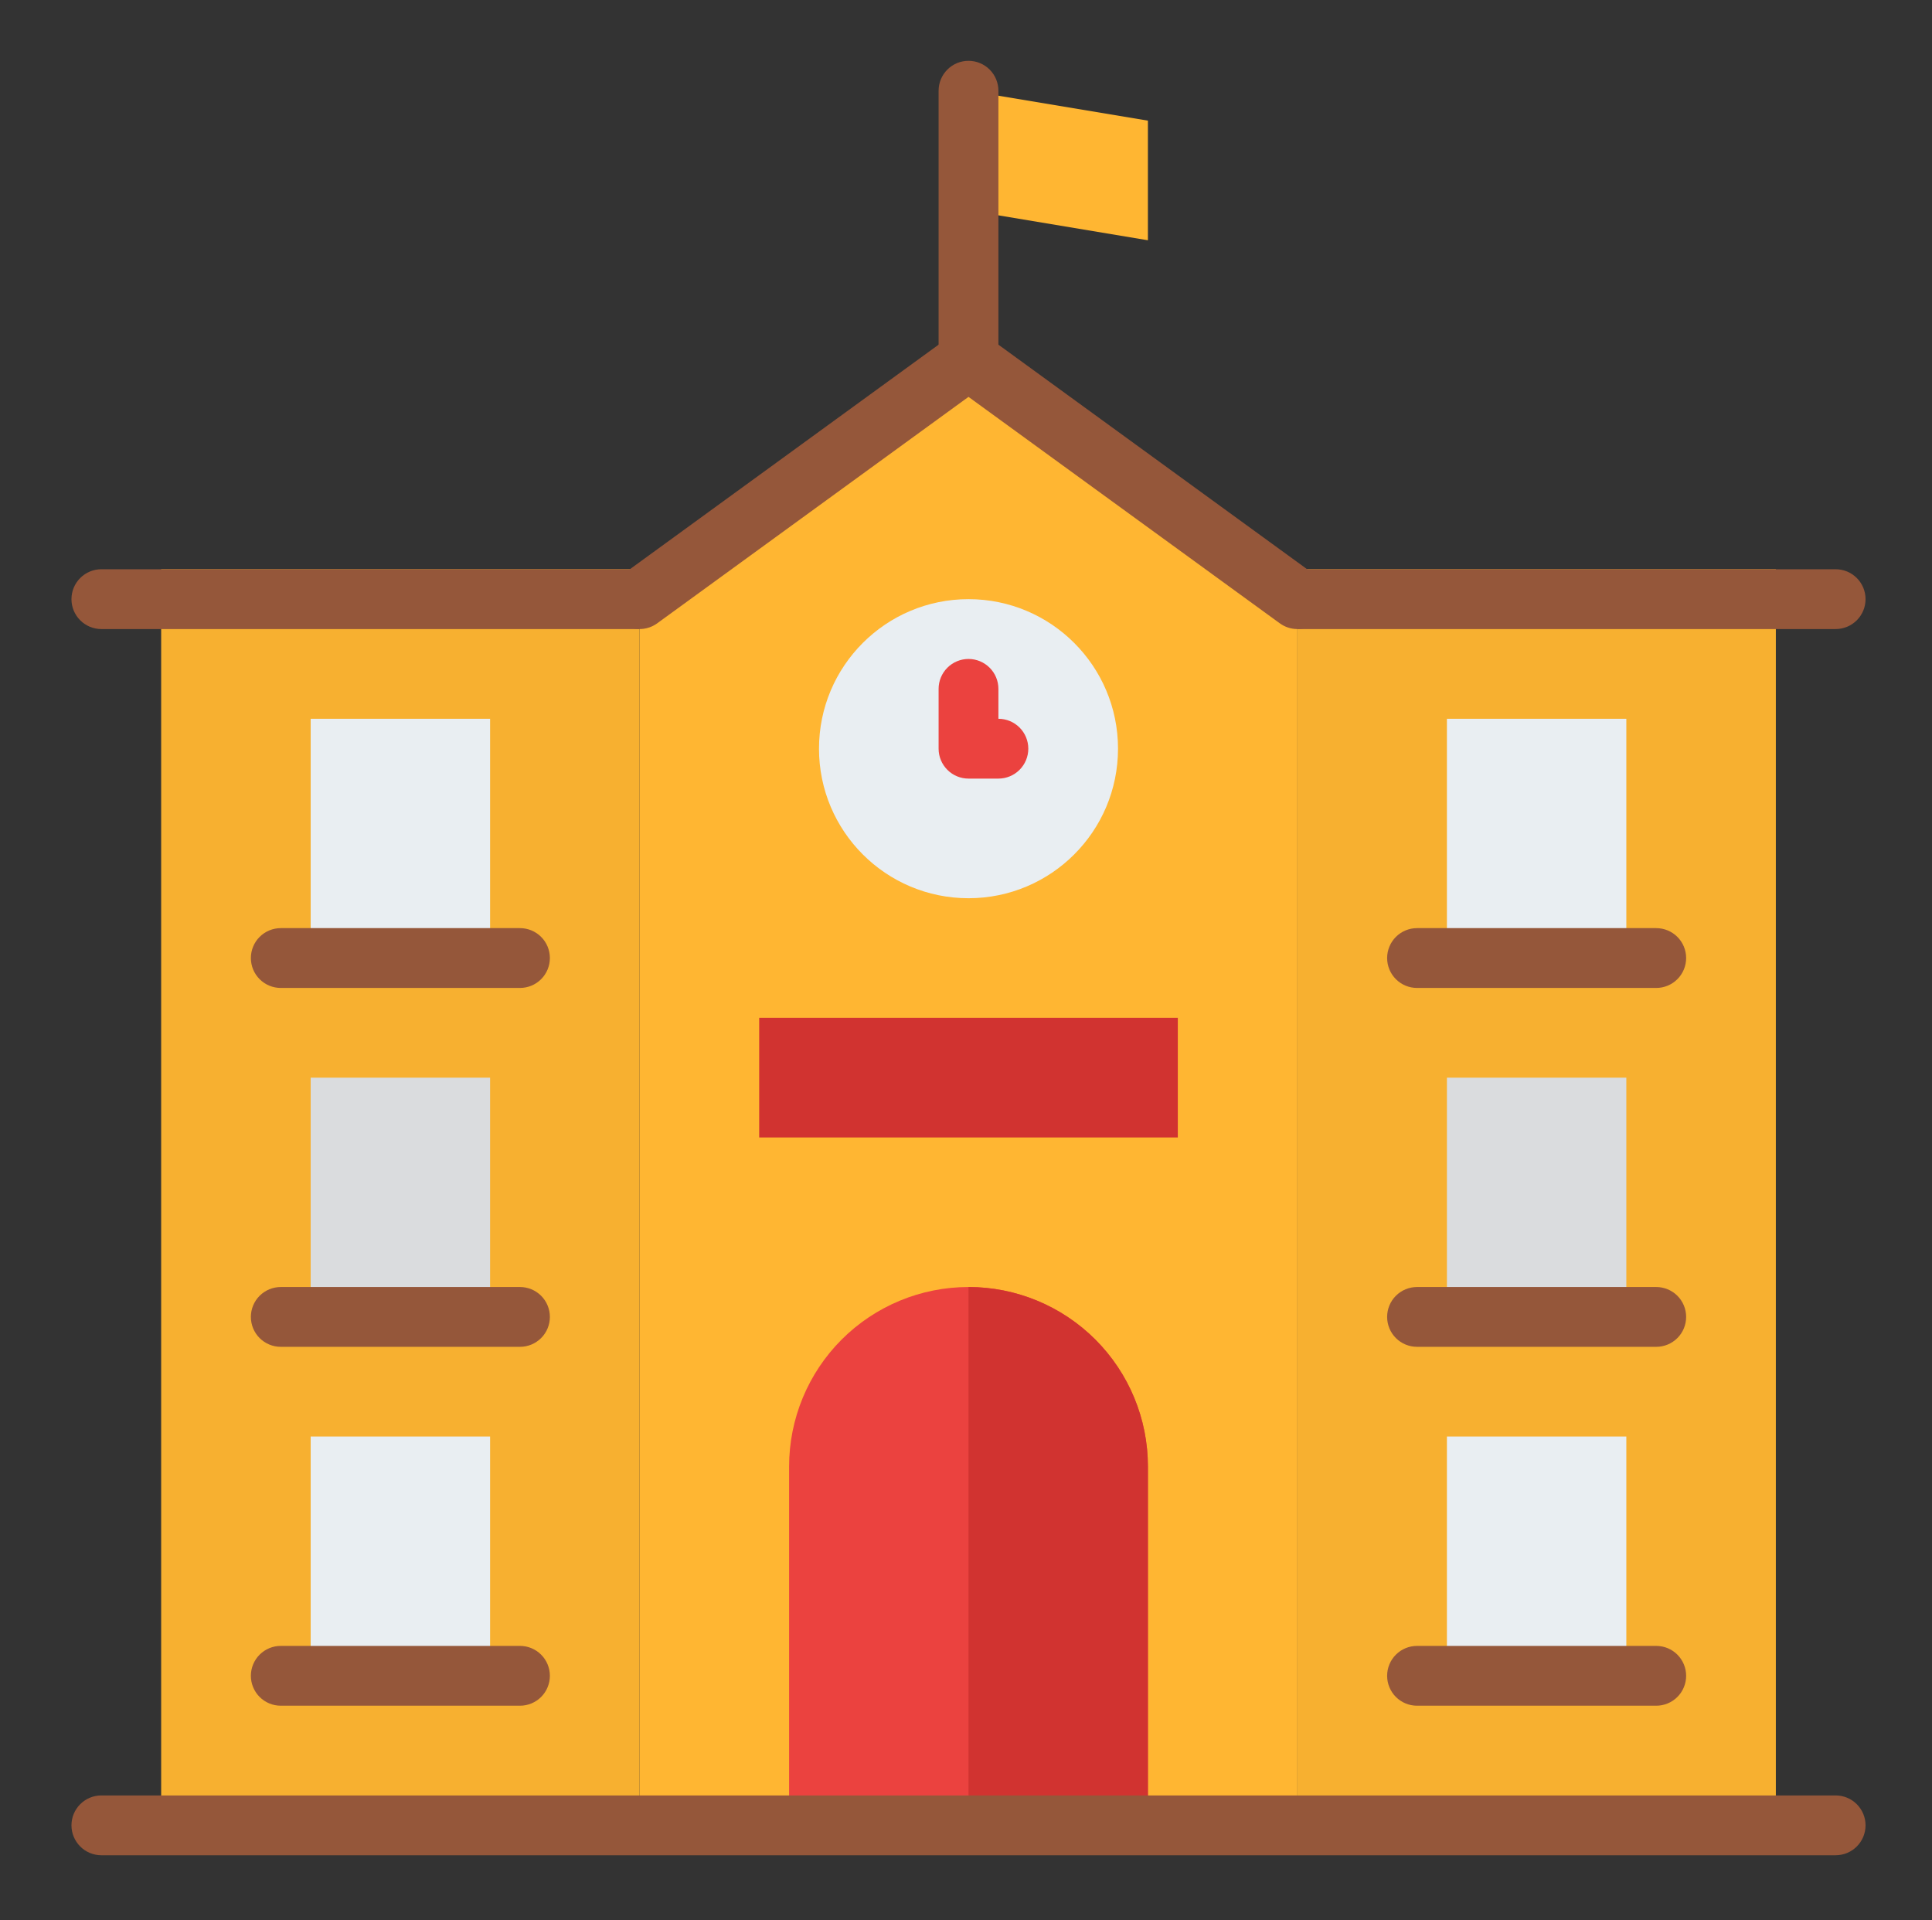 <svg width="160" height="159" viewBox="0 0 160 159" fill="none" xmlns="http://www.w3.org/2000/svg">
<rect x="0" y="0" width="160" height="159" fill="#333333" stroke="none"/>
<path d="M95.065 19.894L80.207 17.418V7.512L95.065 9.989V19.894Z" fill="#FFB632"/>
<path d="M80.207 34.752C79.551 34.752 78.921 34.491 78.457 34.026C77.992 33.562 77.731 32.932 77.731 32.276V7.512C77.731 6.856 77.992 6.226 78.457 5.761C78.921 5.297 79.551 5.036 80.207 5.036C80.864 5.036 81.494 5.297 81.959 5.761C82.423 6.226 82.684 6.856 82.684 7.512V32.276C82.684 32.932 82.423 33.562 81.959 34.026C81.494 34.491 80.864 34.752 80.207 34.752Z" fill="#95573A"/>
<path d="M107.447 151.138H52.968V47.133L80.207 27.323L107.447 47.133V151.138Z" fill="#FFB632"/>
<path d="M80.207 74.373C87.046 74.373 92.589 68.829 92.589 61.991C92.589 55.153 87.046 49.61 80.207 49.61C73.369 49.61 67.826 55.153 67.826 61.991C67.826 68.829 73.369 74.373 80.207 74.373Z" fill="#E9EEF2"/>
<path d="M107.447 47.133H147.068V151.138H107.447V47.133Z" fill="#F7B030"/>
<path d="M82.684 64.468H80.207C79.551 64.468 78.921 64.207 78.457 63.742C77.992 63.278 77.731 62.648 77.731 61.991V57.039C77.731 56.382 77.992 55.752 78.457 55.288C78.921 54.823 79.551 54.562 80.207 54.562C80.864 54.562 81.494 54.823 81.959 55.288C82.423 55.752 82.684 56.382 82.684 57.039V59.515C83.341 59.515 83.97 59.776 84.435 60.24C84.899 60.705 85.16 61.334 85.16 61.991C85.16 62.648 84.899 63.278 84.435 63.742C83.97 64.207 83.341 64.468 82.684 64.468Z" fill="#EB423F"/>
<path d="M62.873 84.278H97.542V94.183H62.873V84.278Z" fill="#D13330"/>
<path d="M80.207 106.565C84.148 106.565 87.927 108.13 90.714 110.916C93.5 113.703 95.065 117.482 95.065 121.423V151.138H65.35V121.423C65.35 117.482 66.915 113.703 69.701 110.916C72.488 108.13 76.267 106.565 80.207 106.565Z" fill="#EB423F"/>
<path d="M95.065 121.423V151.138H80.207V106.565C84.148 106.565 87.927 108.13 90.714 110.916C93.5 113.703 95.065 117.482 95.065 121.423Z" fill="#D13330"/>
<path d="M13.347 47.133H52.968V151.138H13.347V47.133Z" fill="#F7B030"/>
<path d="M25.729 59.515H40.587V79.325H25.729V59.515Z" fill="#E9EEF2"/>
<path d="M43.063 81.802H23.252C22.596 81.802 21.966 81.541 21.501 81.076C21.037 80.612 20.776 79.982 20.776 79.325C20.776 78.669 21.037 78.039 21.501 77.574C21.966 77.11 22.596 76.849 23.252 76.849H43.063C43.72 76.849 44.349 77.11 44.814 77.574C45.278 78.039 45.539 78.669 45.539 79.325C45.539 79.982 45.278 80.612 44.814 81.076C44.349 81.541 43.72 81.802 43.063 81.802Z" fill="#95573A"/>
<path d="M25.729 89.231H40.587V109.041H25.729V89.231Z" fill="#DADCDE"/>
<path d="M43.063 111.517H23.252C22.596 111.517 21.966 111.256 21.501 110.792C21.037 110.328 20.776 109.698 20.776 109.041C20.776 108.384 21.037 107.754 21.501 107.29C21.966 106.826 22.596 106.565 23.252 106.565H43.063C43.72 106.565 44.349 106.826 44.814 107.29C45.278 107.754 45.539 108.384 45.539 109.041C45.539 109.698 45.278 110.328 44.814 110.792C44.349 111.256 43.72 111.517 43.063 111.517Z" fill="#95573A"/>
<path d="M25.729 118.946H40.587V138.757H25.729V118.946Z" fill="#E9EEF2"/>
<path d="M43.063 141.233H23.252C22.596 141.233 21.966 140.972 21.501 140.508C21.037 140.043 20.776 139.413 20.776 138.757C20.776 138.1 21.037 137.47 21.501 137.006C21.966 136.541 22.596 136.28 23.252 136.28H43.063C43.72 136.28 44.349 136.541 44.814 137.006C45.278 137.47 45.539 138.1 45.539 138.757C45.539 139.413 45.278 140.043 44.814 140.508C44.349 140.972 43.72 141.233 43.063 141.233Z" fill="#95573A"/>
<path d="M119.828 59.515H134.686V79.325H119.828V59.515Z" fill="#E9EEF2"/>
<path d="M137.163 81.802H117.352C116.695 81.802 116.065 81.541 115.601 81.076C115.137 80.612 114.876 79.982 114.876 79.325C114.876 78.669 115.137 78.039 115.601 77.574C116.065 77.11 116.695 76.849 117.352 76.849H137.163C137.819 76.849 138.449 77.11 138.914 77.574C139.378 78.039 139.639 78.669 139.639 79.325C139.639 79.982 139.378 80.612 138.914 81.076C138.449 81.541 137.819 81.802 137.163 81.802Z" fill="#95573A"/>
<path d="M119.828 89.231H134.686V109.041H119.828V89.231Z" fill="#DADCDE"/>
<path d="M137.163 111.517H117.352C116.695 111.517 116.065 111.256 115.601 110.792C115.137 110.328 114.876 109.698 114.876 109.041C114.876 108.384 115.137 107.754 115.601 107.29C116.065 106.826 116.695 106.565 117.352 106.565H137.163C137.819 106.565 138.449 106.826 138.914 107.29C139.378 107.754 139.639 108.384 139.639 109.041C139.639 109.698 139.378 110.328 138.914 110.792C138.449 111.256 137.819 111.517 137.163 111.517Z" fill="#95573A"/>
<path d="M119.828 118.946H134.686V138.757H119.828V118.946Z" fill="#E9EEF2"/>
<path d="M137.163 141.233H117.352C116.695 141.233 116.065 140.972 115.601 140.508C115.137 140.043 114.876 139.414 114.876 138.757C114.876 138.1 115.137 137.47 115.601 137.006C116.065 136.541 116.695 136.281 117.352 136.281H137.163C137.819 136.281 138.449 136.541 138.914 137.006C139.378 137.47 139.639 138.1 139.639 138.757C139.639 139.414 139.378 140.043 138.914 140.508C138.449 140.972 137.819 141.233 137.163 141.233Z" fill="#95573A"/>
<path d="M152.02 153.615H8.395C7.738 153.615 7.108 153.354 6.644 152.889C6.179 152.425 5.918 151.795 5.918 151.138C5.918 150.482 6.179 149.852 6.644 149.387C7.108 148.923 7.738 148.662 8.395 148.662H152.02C152.677 148.662 153.307 148.923 153.771 149.387C154.236 149.852 154.497 150.482 154.497 151.138C154.497 151.795 154.236 152.425 153.771 152.889C153.307 153.354 152.677 153.615 152.02 153.615Z" fill="#95573A"/>
<path d="M8.395 47.133C7.738 47.133 7.108 47.394 6.644 47.859C6.179 48.323 5.918 48.953 5.918 49.61C5.918 50.267 6.179 50.897 6.644 51.361C7.108 51.825 7.738 52.086 8.395 52.086H52.968V47.133H8.395Z" fill="#95573A"/>
<path d="M152.02 47.133H107.447V52.086H152.02C152.677 52.086 153.307 51.825 153.771 51.361C154.236 50.897 154.497 50.267 154.497 49.61C154.497 48.953 154.236 48.323 153.771 47.859C153.307 47.394 152.677 47.133 152.02 47.133Z" fill="#95573A"/>
<path d="M107.445 52.086C106.922 52.086 106.413 51.92 105.99 51.612L80.207 32.861L54.425 51.612C53.894 51.999 53.231 52.158 52.582 52.056C51.933 51.953 51.352 51.597 50.965 51.066C50.579 50.535 50.419 49.872 50.522 49.224C50.624 48.575 50.98 47.993 51.511 47.607L78.751 27.797C79.174 27.489 79.684 27.323 80.207 27.323C80.731 27.323 81.241 27.489 81.664 27.797L108.904 47.607C109.327 47.915 109.641 48.348 109.803 48.846C109.964 49.343 109.964 49.879 109.802 50.376C109.64 50.874 109.325 51.307 108.901 51.614C108.478 51.921 107.968 52.086 107.445 52.086Z" fill="#95573A"/>
</svg>
